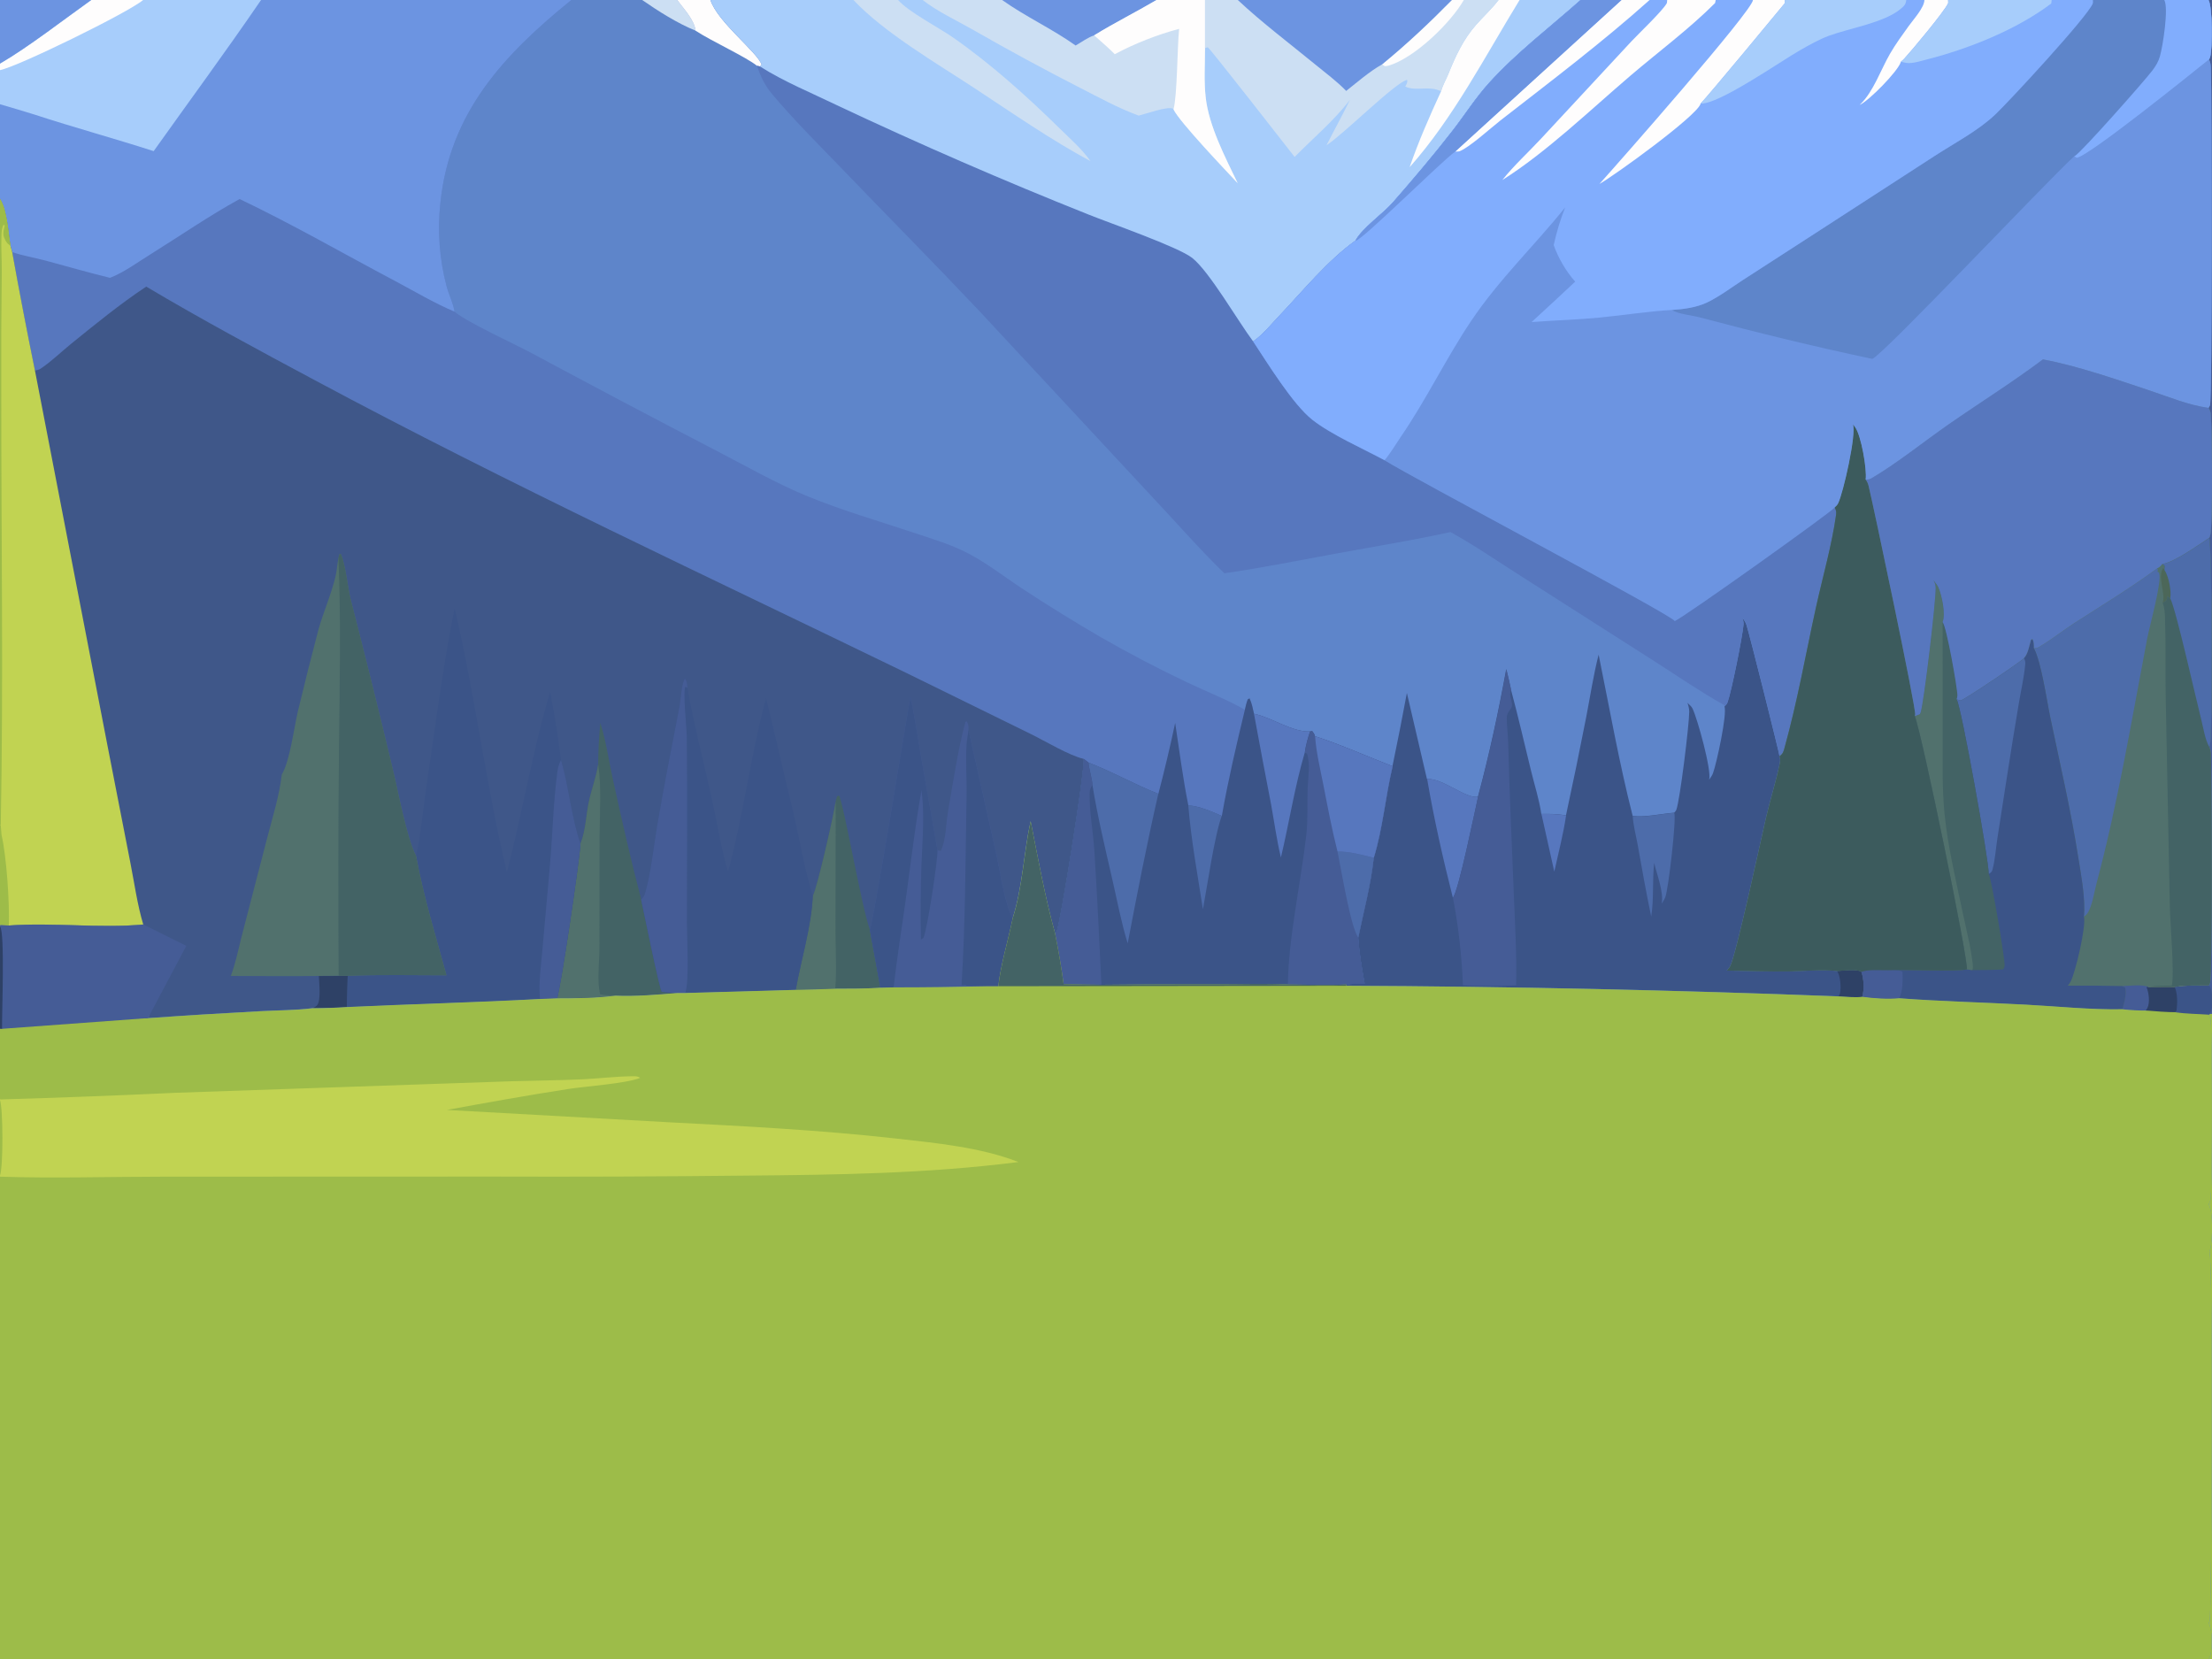 <svg width="400" height="300" viewBox="0 0 400 300" fill="none" xmlns="http://www.w3.org/2000/svg">
<rect x="0" y="0" width="400" height="300" fill="#333333" stroke="none"/>
<g clip-path="url(#clip0_206_2512)">
<path d="M400.23 177.73H-0.32V300.56H400.23V177.73Z" fill="#9DBC49"/>
<path d="M400.27 0H-0.04V183.35H400.27V0Z" fill="#455C96"/>
<path d="M0 0H399.37C400.1 1.16 400.1 8.8 399.67 10.28C399.63 10.44 399.55 10.6 399.47 10.75C399.67 11.21 399.77 11.61 399.79 12.11C400 18 400.06 72.11 399.64 73.27C399.58 73.44 399.48 73.6 399.38 73.75C399.6 74.11 399.73 74.45 399.77 74.87C400.02 77.68 400.17 94.96 399.68 96.79C399.63 96.96 399.56 97.13 399.48 97.29C400.02 98.5 400.11 133.36 399.61 134.75C399.56 134.89 399.54 134.92 399.49 135.04C399.65 135.42 399.77 135.77 399.79 136.18C399.97 139.67 400.1 176.53 399.65 177.76C399.59 177.93 399.5 178.08 399.4 178.22C400 179.27 400.07 181.58 399.73 182.75C399.65 183.02 399.54 183.26 399.38 183.5C399.61 183.87 399.74 184.2 399.77 184.63C400.02 187.66 400.08 215.7 399.71 217.04C399.64 217.3 399.52 217.54 399.38 217.77C400.25 219.16 400.07 224.2 399.7 225.81C399.66 225.98 399.6 226.14 399.53 226.3C400.22 228.1 399.95 292.33 399.56 293.17C399.49 293.31 399.46 293.35 399.39 293.48C400.07 294.65 400.05 297.94 399.72 299.25C399.65 299.53 399.54 299.77 399.37 300.01H0V0Z" fill="#5E85CA"/>
<path d="M116.125 0H122.462C123.591 1.53 125.6 3.64 125.78 5.54C122.532 4.24 119.013 2 116.125 0Z" fill="#CCDFF3"/>
<path d="M122.462 0H128.469C129.758 4.01 137.065 9.5 137.735 11.73L137.425 12.02L136.875 11.89C134.956 10.32 128.519 7.37 125.77 5.54C125.59 3.64 123.581 1.53 122.452 0H122.462Z" fill="#FEFDFD"/>
<path d="M311.812 127.77C312.052 127.55 312.282 127.3 312.392 126.99C313.111 124.96 315.07 115.27 315.28 112.93C315.32 112.52 315.19 112.1 315.08 111.71C315.37 112.1 315.66 112.53 315.81 113C316.43 114.94 321.817 136.44 321.787 136.74C321.947 137.24 321.937 137.61 321.827 138.12C321.147 141.37 320.128 144.57 319.368 147.81C318.549 151.32 313.941 172.78 312.861 174.74C312.701 175.03 312.481 175.28 312.252 175.51C315.99 175.56 319.728 175.7 323.466 175.65C326.265 175.61 329.443 175.26 332.192 175.59C333.262 175.54 335.71 175.17 336.59 175.72C337.05 176.91 337.13 179.02 336.76 180.25C335.391 180.42 333.831 180.22 332.442 180.17C302.776 179.02 273.09 178.38 243.394 178.25L243.464 178.02C244.504 177.82 245.683 177.89 246.743 177.87C246.243 175.13 245.763 172.33 245.583 169.54C246.563 164.81 247.872 159.91 248.392 155.11C250.031 149.8 250.501 143.99 251.8 138.56C252.72 134.15 253.589 129.73 254.409 125.31L258.037 140.87C260.926 140.67 265.104 144.53 267.253 144.06C269.292 136.53 270.971 128.67 272.371 120.98C272.7 122.21 272.95 123.46 273.23 124.7C274.539 129.57 275.669 134.5 276.868 139.41C277.488 141.95 278.338 144.6 278.718 147.18C280.237 147.16 281.676 147.16 283.175 147.46C284.455 141.55 285.674 135.63 286.834 129.69C287.563 125.92 288.133 122.11 289.083 118.38C291.052 128.05 292.791 137.95 295.23 147.51C297.119 147.89 300.657 147.1 302.746 146.96C302.906 146.79 303.046 146.65 303.136 146.43C303.776 144.76 305.455 131.15 305.465 128.72C305.465 128.16 305.325 127.61 305.145 127.08C305.195 127.14 305.245 127.2 305.305 127.25C305.605 127.54 305.875 127.75 306.065 128.13C306.944 129.95 309.563 139.36 309.063 141.01C309.103 140.95 309.133 140.9 309.173 140.84C309.403 140.51 309.623 140.2 309.763 139.82C310.392 138.14 312.392 129 311.822 127.73V127.77H311.812Z" fill="#3B5488"/>
<path d="M332.202 175.59C333.272 175.54 335.721 175.17 336.6 175.72C337.06 176.91 337.14 179.02 336.77 180.25C335.401 180.42 333.841 180.22 332.452 180.17C332.572 179.98 332.682 179.82 332.732 179.6C332.972 178.56 332.792 176.47 332.202 175.59Z" fill="#2E4166"/>
<path d="M278.738 147.2C280.257 147.18 281.696 147.18 283.195 147.48C282.696 150.87 281.796 154.27 281.066 157.62L278.738 147.19V147.2Z" fill="#5777BE"/>
<path d="M295.24 147.54C297.129 147.92 300.667 147.13 302.756 146.99C303.186 147.92 301.707 160.86 301.127 162.27C301.047 162.46 300.957 162.64 300.847 162.82L300.747 163C300.667 163.14 300.567 163.28 300.477 163.42C300.917 161.45 299.598 158.07 299.128 156.04C298.768 159.25 299.098 162.59 298.588 165.75C297.699 161.46 296.919 157.17 296.159 152.85C295.859 151.14 295.33 149.26 295.25 147.54H295.24Z" fill="#4D6CAA"/>
<path d="M258.067 140.88C260.956 140.68 265.134 144.54 267.283 144.07C266.673 146.7 263.765 161.11 262.725 162.34C260.946 155.3 259.297 148.04 258.077 140.88H258.067Z" fill="#5777BE"/>
<path d="M272.401 121C272.73 122.23 272.98 123.48 273.26 124.72C272.8 125.81 273.39 126.42 273.42 127.47C273.44 128.26 272.471 128.7 272.471 129.74C272.471 131.26 272.69 132.79 272.73 134.32C272.96 143.4 273.38 152.47 273.74 161.55C273.96 167.07 274.29 172.65 274.16 178.17C270.961 178.27 267.733 178.37 264.544 178.17C264.344 172.97 263.735 167.45 262.735 162.34C263.775 161.11 266.683 146.7 267.293 144.07C269.332 136.54 271.011 128.68 272.411 120.99H272.401V121Z" fill="#455C96"/>
<path d="M136.885 11.89L137.435 12.02C141.723 14.75 146.78 16.82 151.368 19.04C166.301 26.08 181.454 32.66 196.797 38.78C200.505 40.3 213.099 44.65 215.618 46.66C218.736 49.15 223.844 58.02 226.612 61.74C229.241 65.7 233.779 73.11 237.307 75.9C240.696 78.58 246.513 81.14 250.391 83.23C255.289 86.34 302.286 111.15 302.856 112.29C304.775 111.42 331.223 92.56 331.772 91.75C332.012 92.18 332.112 92.55 332.042 93.05C331.283 98.55 329.563 104.45 328.374 109.95C326.545 118.31 325.026 126.91 322.737 135.14C322.537 135.85 322.447 136.31 321.807 136.74C321.837 136.45 316.45 114.95 315.83 113C315.68 112.53 315.39 112.1 315.1 111.71C315.21 112.1 315.34 112.52 315.3 112.93C315.08 115.27 313.131 124.96 312.412 126.99C312.302 127.3 312.072 127.55 311.832 127.77L311.782 127.5C307.574 125.15 303.576 122.4 299.508 119.79L275.299 104.34C271.001 101.62 266.743 98.67 262.295 96.21C255.639 97.68 248.822 98.78 242.105 100.01C235.228 101.27 228.322 102.67 221.405 103.67C216.977 99.37 212.849 94.64 208.621 90.14L177.086 56.23C168.93 47.59 160.544 39.14 152.308 30.57C148.01 26.11 143.562 21.71 139.584 16.97C138.304 15.45 137.505 13.77 136.895 11.89H136.885Z" fill="#5777BE"/>
<path d="M128.469 -9.76585e-06H285.824C280.257 4.95 274.25 9.49 269.242 15.03C266.823 17.7 264.864 20.8 262.665 23.64C259.267 28.03 255.549 32.4 251.89 36.58C250.091 38.64 246.343 41.21 245.114 43.5C240.056 47.11 235.558 52.67 231.28 57.16C229.901 58.61 228.262 60.63 226.602 61.73C223.834 58.02 218.726 49.14 215.608 46.65C213.089 44.64 200.505 40.28 196.787 38.77C181.444 32.66 166.301 26.07 151.358 19.03C146.77 16.81 141.713 14.74 137.425 12.01L137.735 11.72C137.065 9.49 129.758 4 128.469 -0.01V-9.76585e-06Z" fill="#A7CDFB"/>
<path d="M270.981 -9.76585e-06H274.79C268.562 10.15 262.845 21.3 254.909 30.23C256.488 25.63 258.557 20.92 260.596 16.5C260.816 15.52 261.516 14.33 261.906 13.36C263.195 10.15 264.604 7.11 266.913 4.49C268.203 3.03 269.672 1.68 270.871 0.14L270.981 -0.01V-9.76585e-06Z" fill="#FEFDFD"/>
<path d="M154.327 0H162.403C164.262 2.15 169.769 4.98 172.338 6.78C179.275 11.62 185.642 17.36 191.669 23.27C193.578 25.14 195.667 26.97 197.206 29.15C190.05 25.29 183.203 20.54 176.416 16.07C169.469 11.5 159.944 5.96 154.327 0Z" fill="#CCDFF3"/>
<path d="M166.841 -9.76585e-06H217.897V8.69C217.897 11.62 217.687 14.69 218.016 17.6C218.586 22.76 221.545 28.44 223.804 33.12C221.725 30.9 213.149 21.9 212.199 19.77L212.099 19.64C211.03 19.2 207.202 20.6 205.912 20.91C202.234 19.56 198.756 17.64 195.267 15.86C188.7 12.5 182.303 9.02 175.896 5.36C172.938 3.67 169.5 2.08 166.831 -0.01H166.841V-9.76585e-06Z" fill="#CCDFF3"/>
<path d="M181.214 0H209.151C205.422 2.2 201.534 4.13 197.856 6.4C196.766 6.73 195.517 7.66 194.508 8.23C190.29 5.22 185.462 3.02 181.214 0Z" fill="#6C94E1"/>
<path d="M209.151 -9.76585e-06H217.906V8.69C217.906 11.62 217.697 14.69 218.026 17.6C218.596 22.76 221.555 28.44 223.814 33.12C221.735 30.9 213.159 21.9 212.209 19.77C212.889 17.29 212.879 8.65 213.219 5.22C209.281 6.26 205.182 7.88 201.584 9.8C200.415 8.6 199.105 7.51 197.856 6.39C201.534 4.12 205.422 2.19 209.151 -0.01V-9.76585e-06Z" fill="#FEFDFD"/>
<path d="M217.906 0H270.991L270.881 0.15C269.682 1.69 268.213 3.04 266.923 4.5C264.614 7.13 263.205 10.16 261.916 13.37C261.526 14.33 260.826 15.53 260.606 16.51C258.387 15.4 256.048 16.59 254.119 15.65C254.339 15.19 254.569 14.94 254.459 14.44C252.39 14.83 242.865 24.37 239.876 26.26C241.265 23.52 242.765 20.83 244.104 18.06C241.315 21.74 237.357 25.08 234.109 28.38C232.52 26.35 218.916 8.88 218.396 8.54L217.906 8.7V0Z" fill="#CCDFF3"/>
<path d="M262.545 0H264.704C262.325 4.15 255.789 10.5 251.091 11.87C250.861 11.94 250.661 11.95 250.431 11.97L249.911 11.66C254.389 8 258.497 4.12 262.545 0.01V0Z" fill="#FEFDFD"/>
<path d="M223.824 -9.76585e-06H262.545C258.497 4.11 254.379 7.99 249.911 11.65C247.702 12.88 245.423 14.87 243.434 16.44C241.765 14.71 239.696 13.18 237.827 11.65C233.159 7.82 228.232 4.12 223.824 -0.01V-9.76585e-06Z" fill="#6C94E1"/>
<path d="M369.415 64.96C375.622 66.11 382.838 68.62 388.875 70.64C392.274 71.78 395.802 73.25 399.37 73.73C399.59 74.09 399.72 74.43 399.76 74.85C400.01 77.66 400.16 94.94 399.67 96.77C399.62 96.94 399.55 97.11 399.47 97.27C400.01 98.48 400.1 133.34 399.6 134.73C399.55 134.87 399.53 134.9 399.48 135.02C399.64 135.4 399.76 135.75 399.78 136.16C399.96 139.65 400.09 176.51 399.64 177.74C399.58 177.91 399.49 178.06 399.39 178.2C397.391 178.23 395.212 178.09 393.253 178.47L388.486 178.49C388.855 179.47 389.085 181.33 388.605 182.3C388.525 182.47 388.466 182.55 388.356 182.72C386.806 182.74 385.327 182.66 383.788 182.49C378.01 182.59 372.123 181.97 366.346 181.66C358.7 181.25 351.023 181.07 343.397 180.5C341.288 180.69 338.869 180.52 336.76 180.24C337.13 179.01 337.05 176.9 336.59 175.71C335.711 175.16 333.262 175.54 332.192 175.58C329.444 175.25 326.265 175.61 323.466 175.64C319.728 175.69 315.99 175.55 312.252 175.5C312.482 175.27 312.702 175.02 312.861 174.73C313.941 172.77 318.549 151.32 319.368 147.8C320.128 144.56 321.148 141.36 321.827 138.11C321.937 137.6 321.937 137.23 321.787 136.73C322.437 136.3 322.527 135.84 322.717 135.13C325.006 126.9 326.525 118.29 328.354 109.94C329.554 104.45 331.263 98.54 332.022 93.04C332.092 92.54 331.992 92.17 331.752 91.74C332.002 91.53 332.232 91.29 332.382 90.99C333.302 89.13 335.731 78.46 335.051 76.7C335.151 76.83 335.251 76.95 335.341 77.08L335.461 77.25C336.54 78.74 337.61 84.82 337.35 86.7C337.75 86.7 338.089 86.65 338.429 86.45C343.027 83.75 347.855 79.85 352.283 76.76C357.93 72.81 363.907 69.1 369.405 64.96H369.415Z" fill="#51716D"/>
<path d="M391.084 109.01C391.644 107.21 390.084 104.32 391.164 102.71L391.404 103.04C392.174 104.22 392.684 106.81 392.454 108.22L391.954 107.79C391.844 108.39 391.844 108.56 391.294 108.9C391.224 108.94 391.154 108.97 391.084 109.01Z" fill="#4C6759"/>
<path d="M383.758 178.32C384.837 178.3 387.616 177.93 388.486 178.5C388.855 179.48 389.085 181.34 388.606 182.31C388.526 182.48 388.466 182.56 388.356 182.73C386.806 182.75 385.327 182.67 383.788 182.5C384.138 181.24 384.547 179.92 384.308 178.62L383.748 178.32H383.758Z" fill="#455C96"/>
<path d="M399.48 97.29C400.02 98.5 400.11 133.36 399.61 134.75C399.56 134.89 399.54 134.92 399.49 135.04C399.65 135.42 399.77 135.77 399.79 136.18C399.97 139.67 400.1 176.53 399.65 177.76C399.59 177.93 399.5 178.08 399.4 178.22C397.401 178.25 395.222 178.11 393.263 178.49L388.495 178.51C389.795 178.16 391.374 178.27 392.723 178.23C393.243 176.31 392.424 166.62 392.374 163.95L391.634 126.32C391.544 121.47 391.664 116.6 391.504 111.75C391.474 110.8 391.424 109.93 391.084 109.03C391.154 108.99 391.224 108.96 391.294 108.92C391.844 108.58 391.844 108.41 391.954 107.81L392.454 108.24C392.683 106.83 392.184 104.24 391.404 103.06L391.474 102.33L391.014 102.03C393.353 101.62 397.401 98.66 399.49 97.31V97.29H399.48Z" fill="#436365"/>
<path d="M399.48 97.29C400.02 98.5 400.11 133.36 399.61 134.75C399.56 134.89 399.54 134.92 399.49 135.04C398.73 133.69 398.451 131.67 398.061 130.15C397.211 126.84 393.413 109.86 392.453 108.23C392.683 106.82 392.184 104.23 391.404 103.05L391.474 102.32L391.014 102.02C393.353 101.61 397.401 98.65 399.49 97.3H399.48V97.29Z" fill="#4D6CAA"/>
<path d="M367.805 117.23C368.115 117.23 368.355 117.22 368.645 117.06C370.834 115.8 372.933 114.11 375.062 112.73C380.08 109.49 385.267 106.35 390.065 102.82L390.225 103.03L390.125 103.36C390.355 103.51 390.415 103.47 390.475 103.76C390.884 105.47 388.715 113.22 388.276 115.48C385.437 130.34 383.008 145.17 379.1 159.81C378.69 161.34 378.34 163.9 377.441 165.2C377.281 165.43 377.061 165.6 376.831 165.75C377.121 162.48 376.361 158.53 375.852 155.28C374.532 146.78 372.553 138.29 370.784 129.87C370.124 126.73 369.145 119.77 367.795 117.24L367.805 117.23Z" fill="#4D6CAA"/>
<path d="M349.624 104.91C349.784 105.12 349.934 105.33 350.084 105.54C350.244 105.76 350.404 105.96 350.513 106.21C351.143 107.64 351.883 111.07 351.283 112.52C351.983 113.19 353.992 124.59 353.962 125.8C353.962 126.02 353.892 126.25 353.822 126.46C354.102 126.55 354.352 126.68 354.652 126.62C355.331 126.46 365.706 119.48 365.996 119.02C366.716 118.33 366.986 116.66 367.276 115.7L367.535 115.57C367.805 116.12 367.795 116.62 367.795 117.23C369.145 119.76 370.124 126.73 370.784 129.86C372.543 138.28 374.522 146.77 375.851 155.27C376.361 158.52 377.121 162.47 376.831 165.74C377.311 167.36 375.272 176.02 374.412 177.55C374.272 177.8 374.112 178.02 373.922 178.24C377.201 178.21 380.479 178.24 383.758 178.31L384.317 178.61C384.557 179.92 384.148 181.24 383.798 182.49C378.02 182.59 372.133 181.97 366.356 181.66C358.71 181.25 351.033 181.07 343.407 180.5C341.298 180.69 338.879 180.52 336.77 180.24C337.14 179.01 337.06 176.9 336.6 175.71C337.969 175.24 339.819 175.44 341.258 175.42C343.837 175.28 354.102 175.72 355.681 175.28C355.971 173.65 347.555 132.73 346.265 129.5L347.185 129.16C347.225 129.08 347.295 128.92 347.325 128.83C347.965 126.75 350.104 108.54 350.034 106.28C350.014 105.78 349.864 105.33 349.634 104.9L349.624 104.91Z" fill="#3B5488"/>
<path d="M336.6 175.72C337.969 175.25 339.819 175.45 341.258 175.43C342.018 175.46 343.417 175.32 344.027 175.73C344.097 177.02 344.107 179.43 343.397 180.52C341.288 180.71 338.869 180.54 336.76 180.26C337.13 179.03 337.05 176.92 336.59 175.73H336.6V175.72Z" fill="#455C96"/>
<path d="M366.006 119.02C366.206 119.42 366.276 119.71 366.226 120.15C366.006 122.49 365.456 124.88 365.067 127.2C364.337 131.52 363.637 135.84 362.968 140.17L361.189 151.61C360.909 153.43 360.779 155.5 360.299 157.27C360.199 157.65 359.969 157.86 359.629 158.03C359.719 155.91 354.622 127.53 353.832 126.47C354.112 126.56 354.362 126.69 354.662 126.63C355.341 126.47 365.716 119.49 366.006 119.03V119.02Z" fill="#4D6CAA"/>
<path d="M349.624 104.91C349.784 105.12 349.934 105.33 350.084 105.54C350.244 105.76 350.404 105.96 350.514 106.21C351.143 107.64 351.883 111.07 351.283 112.52C351.983 113.19 353.992 124.59 353.962 125.8C353.962 126.02 353.892 126.25 353.822 126.46C354.622 127.52 359.719 155.91 359.619 158.02C360.069 158.61 362.628 173.63 362.498 174.64C362.468 174.88 362.368 175.09 362.258 175.3C360.379 175.41 358.52 175.43 356.641 175.43L355.661 175.28C355.951 173.65 347.535 132.73 346.246 129.5L347.165 129.16C347.205 129.08 347.275 128.92 347.305 128.83C347.945 126.75 350.084 108.54 350.014 106.28C349.994 105.78 349.844 105.33 349.614 104.9H349.624V104.91Z" fill="#436365"/>
<path d="M349.624 104.91C349.784 105.12 349.934 105.33 350.084 105.54C350.244 105.76 350.404 105.96 350.514 106.21C351.143 107.64 351.883 111.07 351.283 112.52L351.303 133.04C351.313 137.73 351.173 142.48 351.633 147.15C352.223 153.15 353.712 159.19 354.931 165.1C355.241 166.58 357.23 174.75 356.651 175.44L355.671 175.29C355.961 173.66 347.545 132.74 346.256 129.51L347.175 129.17C347.215 129.09 347.285 128.93 347.315 128.84C347.955 126.76 350.094 108.55 350.024 106.29C350.004 105.79 349.854 105.34 349.624 104.91Z" fill="#51716D"/>
<path d="M335.061 76.72C335.161 76.85 335.261 76.97 335.351 77.1L335.471 77.27C336.55 78.76 337.62 84.84 337.36 86.72C337.65 87.1 337.79 87.43 337.91 87.89C338.779 91.42 346.525 128.15 346.326 129.23C346.306 129.33 346.286 129.42 346.266 129.52C347.565 132.75 355.971 173.67 355.681 175.3C354.102 175.73 343.837 175.3 341.258 175.44C339.819 175.46 337.97 175.27 336.6 175.73C335.721 175.18 333.272 175.56 332.202 175.6C329.454 175.27 326.275 175.63 323.476 175.66C319.738 175.71 316 175.57 312.262 175.52C312.492 175.29 312.711 175.04 312.871 174.75C313.951 172.79 318.559 151.34 319.378 147.82C320.138 144.58 321.157 141.38 321.837 138.13C321.947 137.62 321.947 137.25 321.797 136.75C322.447 136.32 322.537 135.86 322.727 135.15C325.016 126.92 326.535 118.31 328.364 109.96C329.563 104.47 331.273 98.56 332.032 93.06C332.102 92.56 332.002 92.19 331.762 91.76C332.012 91.55 332.242 91.31 332.392 91.01C333.312 89.15 335.741 78.48 335.061 76.72Z" fill="#3C5B5D"/>
<path d="M369.415 64.96C375.622 66.11 382.838 68.62 388.875 70.64C392.274 71.78 395.802 73.25 399.37 73.73C399.59 74.09 399.72 74.43 399.76 74.85C400.01 77.66 400.16 94.94 399.67 96.77C399.62 96.94 399.55 97.11 399.47 97.27C397.391 98.62 393.333 101.59 390.994 101.99C390.694 102.42 390.525 102.56 390.055 102.8C385.247 106.34 380.06 109.48 375.052 112.71C372.923 114.09 370.824 115.78 368.635 117.04C368.355 117.2 368.115 117.21 367.795 117.21C367.795 116.6 367.805 116.11 367.535 115.55L367.276 115.68C366.986 116.64 366.716 118.31 365.996 119C365.706 119.46 355.331 126.45 354.652 126.6C354.352 126.67 354.102 126.53 353.822 126.44C353.892 126.23 353.962 126 353.962 125.78C353.992 124.57 351.983 113.17 351.283 112.5C351.883 111.05 351.143 107.62 350.514 106.19C350.404 105.94 350.244 105.74 350.084 105.52C349.924 105.31 349.784 105.09 349.624 104.89C349.854 105.33 350.014 105.77 350.024 106.27C350.094 108.52 347.955 126.74 347.315 128.82C347.285 128.92 347.215 129.07 347.175 129.15L346.256 129.49C346.276 129.39 346.296 129.3 346.316 129.2C346.516 128.12 338.769 91.39 337.9 87.86C337.79 87.4 337.64 87.07 337.35 86.69C337.75 86.69 338.089 86.64 338.429 86.44C343.027 83.74 347.855 79.84 352.283 76.75C357.93 72.8 363.907 69.09 369.405 64.95H369.415V64.96Z" fill="#5777BE"/>
<path d="M0 0H103.311C91.087 9.92 81.311 20.34 79.632 36.72C79.082 41.76 79.462 46.85 80.752 51.75C81.121 53.18 82.011 54.95 82.181 56.35C84.45 58.28 92.906 62.12 96.184 63.88C107.189 69.79 118.224 75.63 129.309 81.38C134.836 84.24 140.383 87.43 146.141 89.79C152.408 92.35 159.074 94.27 165.501 96.42C168.38 97.38 171.309 98.26 174.057 99.56C177.796 101.32 181.194 104.01 184.622 106.29C189.31 109.37 194.078 112.32 198.926 115.15C204.113 118.13 209.421 120.91 214.828 123.47C218.216 125.08 221.875 126.49 225.113 128.34C225.253 127.69 225.403 127.08 225.633 126.46L225.963 126.29C226.372 127.18 226.552 128.12 226.762 129.07C229.971 129.74 233.689 132.43 236.897 132.27L237.287 132.2C237.537 132.53 237.687 132.73 237.797 133.14C242.545 134.7 247.173 136.77 251.83 138.58C250.531 144.01 250.061 149.82 248.422 155.13C247.902 159.93 246.593 164.83 245.613 169.56C245.793 172.35 246.273 175.14 246.773 177.89C245.703 177.91 244.534 177.84 243.494 178.04C239.986 178.21 236.408 178.04 232.899 178.04C228.761 177.85 224.563 177.99 220.425 177.99C213.349 177.99 206.282 178.01 199.205 178.09C196.916 178.07 194.638 178.03 192.349 177.97C191.939 174.87 191.399 171.83 190.789 168.76C190.949 168.65 190.919 168.68 191.079 168.51C191.629 167.91 196.197 139.47 195.987 137.24C193.448 136.68 189.02 134.02 186.491 132.78L164.142 121.81C128.309 104.4 92.166 87.63 57.033 68.81C46.768 63.32 36.473 57.79 26.467 51.84C21.75 54.96 17.232 58.66 12.834 62.22C11.045 63.67 9.256 65.42 7.347 66.69C7.047 66.89 6.687 66.96 6.337 67.01C4.888 59.89 3.518 52.76 2.229 45.61L1.909 44.44C1.519 42.1 1.299 37.95 0.02 35.99V0H0Z" fill="#5777BE"/>
<path d="M225.113 128.34C225.253 127.69 225.403 127.08 225.633 126.46L225.963 126.29C226.372 127.18 226.552 128.12 226.762 129.07C229.971 129.74 233.689 132.43 236.897 132.27L237.287 132.2C237.537 132.53 237.687 132.73 237.797 133.14C242.545 134.7 247.173 136.77 251.83 138.58C250.531 144.01 250.061 149.82 248.422 155.13C247.902 159.93 246.593 164.83 245.613 169.56C245.793 172.35 246.273 175.14 246.773 177.89C245.703 177.91 244.534 177.84 243.494 178.04C239.986 178.21 236.408 178.04 232.899 178.04C228.761 177.85 224.563 177.99 220.425 177.99C213.349 177.99 206.282 178.01 199.205 178.09C196.916 178.07 194.637 178.03 192.349 177.97C191.939 174.87 191.399 171.83 190.789 168.76C190.949 168.65 190.919 168.68 191.079 168.51C191.629 167.91 196.197 139.47 195.987 137.24L196.846 137.9C201.154 139.55 205.192 141.87 209.47 143.55C210.58 139.3 211.599 135.03 212.509 130.73C213.259 135.69 213.898 140.71 214.888 145.63C217.027 145.82 218.996 146.71 220.945 147.55C222.074 141.14 223.584 134.68 225.113 128.35V128.34Z" fill="#3B5488"/>
<path d="M214.878 145.62C217.017 145.81 218.986 146.7 220.935 147.54C219.616 151.09 218.326 160.17 217.527 164.42C216.567 158.22 215.388 151.86 214.878 145.62Z" fill="#4D6CAA"/>
<path d="M226.762 129.07C229.971 129.74 233.689 132.43 236.897 132.27C236.488 133.49 236.108 134.79 235.948 136.07C234.119 142.26 233.129 148.77 231.63 155.06C230.86 151.91 230.44 148.65 229.851 145.46C228.791 140 227.762 134.54 226.762 129.08V129.07Z" fill="#5777BE"/>
<path d="M196.836 137.89C201.144 139.54 205.182 141.86 209.46 143.54C207.411 152.5 205.642 161.56 203.923 170.59C202.764 166.84 202.034 162.9 201.154 159.08C199.855 153.4 198.486 147.71 197.546 141.95C197.456 140.6 196.946 139.26 196.826 137.88L196.836 137.89Z" fill="#4D6CAA"/>
<path d="M195.977 137.23L196.836 137.89C196.956 139.27 197.466 140.6 197.556 141.96C197.186 142.46 197.046 142.87 197.036 143.48C196.986 146.83 197.666 150.36 197.886 153.72C198.406 161.83 198.785 169.97 199.175 178.09C196.886 178.07 194.607 178.03 192.319 177.97C191.909 174.87 191.369 171.83 190.759 168.76C190.919 168.65 190.889 168.68 191.049 168.51C191.599 167.91 196.167 139.47 195.957 137.24H195.977V137.23Z" fill="#455C96"/>
<path d="M236.898 132.27L237.287 132.2C237.537 132.53 237.687 132.73 237.797 133.14C242.545 134.7 247.173 136.77 251.83 138.58C250.531 144.01 250.061 149.82 248.422 155.13C247.902 159.93 246.593 164.83 245.613 169.56C245.793 172.35 246.273 175.14 246.773 177.89C245.703 177.91 244.534 177.84 243.494 178.04C239.986 178.21 236.408 178.04 232.899 178.04C232.939 169.88 235.298 159.24 236.228 150.93C236.538 148.13 236.358 145.27 236.468 142.46C236.548 140.46 236.977 138.21 236.348 136.28L235.968 136.09C236.128 134.81 236.498 133.51 236.918 132.29L236.898 132.27Z" fill="#455C96"/>
<path d="M241.865 153.98C244.084 153.98 246.283 154.58 248.422 155.12C247.902 159.92 246.593 164.82 245.613 169.55C244.204 167.55 242.515 157.07 241.865 153.98Z" fill="#4D6CAA"/>
<path d="M237.797 133.13C242.545 134.69 247.173 136.76 251.83 138.57C250.531 144 250.061 149.81 248.422 155.12C246.283 154.58 244.084 153.97 241.865 153.98C240.846 149.98 240.086 145.93 239.296 141.88C238.727 139 238.017 136.06 237.807 133.13H237.797Z" fill="#5777BE"/>
<path d="M0 0H103.311C91.087 9.92 81.311 20.34 79.632 36.72C79.082 41.76 79.462 46.85 80.752 51.75C81.121 53.18 82.011 54.95 82.181 56.35C78.493 54.8 74.894 52.64 71.366 50.77C62.071 45.85 52.815 40.51 43.329 35.99C37.762 39.05 32.415 42.75 27.017 46.11C24.768 47.51 22.359 49.29 19.891 50.24C15.972 49.29 12.084 48.15 8.186 47.11C6.217 46.59 4.128 46.25 2.209 45.59L1.889 44.42C1.499 42.08 1.279 37.93 0 35.97V0Z" fill="#6C94E1"/>
<path d="M0 0H47.208C40.901 9.22 34.264 18.23 27.787 27.33C20.65 25.03 13.394 23.06 6.277 20.73C4.188 20.08 2.099 19.46 0 18.85V0Z" fill="#A7CDFB"/>
<path d="M16.502 0H25.878C23.279 2.24 3.139 12.1 0 12.68V11.5C5.178 8.49 11.465 3.58 16.502 0Z" fill="#FEFDFD"/>
<path d="M0 0H16.502C11.465 3.58 5.178 8.49 0 11.5V0Z" fill="#6C94E1"/>
<path d="M285.824 0H399.37C400.1 1.16 400.1 8.8 399.67 10.28C399.63 10.44 399.55 10.6 399.47 10.75C399.67 11.21 399.77 11.61 399.79 12.11C400 18 400.06 72.11 399.64 73.27C399.58 73.44 399.48 73.6 399.38 73.75C395.812 73.27 392.284 71.8 388.885 70.66C382.838 68.64 375.622 66.13 369.424 64.98C363.927 69.12 357.96 72.84 352.303 76.78C347.875 79.87 343.047 83.76 338.449 86.47C338.099 86.67 337.77 86.73 337.37 86.72C337.63 84.84 336.55 78.76 335.481 77.27L335.361 77.1C335.271 76.97 335.171 76.85 335.071 76.72C335.74 78.48 333.322 89.14 332.402 91.01C332.252 91.31 332.022 91.55 331.772 91.76C331.223 92.56 304.785 111.43 302.856 112.3C302.286 111.16 255.289 86.35 250.391 83.24C246.513 81.16 240.696 78.59 237.307 75.91C233.779 73.12 229.241 65.71 226.612 61.75C228.272 60.65 229.911 58.63 231.29 57.18C235.558 52.69 240.056 47.13 245.124 43.52C246.353 41.23 250.101 38.66 251.9 36.6C255.559 32.42 259.267 28.05 262.675 23.66C264.884 20.82 266.843 17.72 269.252 15.05C274.26 9.51 280.267 4.97 285.834 0.02V0H285.824Z" fill="#6C94E1"/>
<path d="M378.45 0H399.37C400.1 1.16 400.1 8.8 399.67 10.28C399.63 10.44 399.55 10.6 399.47 10.75C396.732 12.95 377.551 28.43 375.522 28.55L375.072 28.27C369.904 33.01 340.608 64.1 338.579 64.9C328.064 62.67 317.699 60.14 307.324 57.38C305.865 56.99 303.526 56.81 302.316 56.06C304.425 55.93 306.824 55.61 308.743 54.68C310.972 53.61 313.101 51.98 315.19 50.63L327.604 42.61L349.794 28.24C353.392 25.9 357.69 23.66 360.799 20.72C363.347 18.31 377.511 2.98 378.43 0.64C378.48 0.51 378.44 0.16 378.45 0.01V0Z" fill="#5E85CA"/>
<path d="M391.374 0H399.37C400.1 1.16 400.1 8.8 399.67 10.28C399.63 10.44 399.55 10.6 399.47 10.75C396.731 12.95 377.551 28.43 375.522 28.55L375.072 28.27C375.072 28.27 375.142 28.24 375.182 28.22C376.301 27.63 387.836 14.59 389.225 12.74C389.845 11.9 390.295 11.19 390.584 10.18C391.124 8.28 392.184 1.48 391.374 0Z" fill="#81ADFD"/>
<path d="M285.824 -9.76585e-06H378.45C378.45 0.15 378.49 0.51 378.43 0.63C377.511 2.98 363.347 18.3 360.799 20.71C357.69 23.66 353.392 25.89 349.794 28.23L327.604 42.6L315.19 50.62C313.111 51.97 310.972 53.59 308.743 54.67C306.824 55.6 304.425 55.92 302.316 56.05C297.958 56.3 293.58 57.01 289.233 57.43C285.134 57.82 281.056 57.93 276.958 58.24C279.607 55.82 282.236 53.38 284.845 50.93C283.165 49.03 281.816 46.71 280.956 44.32C281.486 41.96 282.136 39.75 283.035 37.5C277.418 44.5 271.071 50.52 266.034 58.03C261.446 64.87 257.927 72.27 253.25 79.08C252.32 80.44 251.45 81.95 250.381 83.21C246.503 81.13 240.686 78.56 237.297 75.88C233.769 73.09 229.231 65.68 226.602 61.72C228.262 60.62 229.901 58.6 231.28 57.15C235.548 52.66 240.046 47.1 245.113 43.49C246.343 41.2 250.091 38.63 251.89 36.57C255.549 32.39 259.257 28.02 262.665 23.63C264.874 20.79 266.833 17.69 269.242 15.02C274.25 9.48 280.257 4.94 285.824 -0.01V-9.76585e-06Z" fill="#81ADFD"/>
<path d="M347.995 0H352.273C352.273 0.12 352.323 0.51 352.273 0.6C351.623 2.06 345.726 9.11 344.336 10.62C344.157 10.82 343.947 10.99 343.727 11.16C343.717 11.21 343.707 11.27 343.687 11.32C343.037 13.04 338.039 18.16 336.28 18.98C336.32 18.94 336.37 18.9 336.41 18.85C338.759 16.6 340.128 12.56 341.768 9.73C342.777 7.98 343.987 6.34 345.166 4.69C346.016 3.5 347.955 1.4 347.995 0Z" fill="#FEFDFD"/>
<path d="M293.211 0H298.298C289.692 7.7 280.407 14.71 271.301 21.8C269.532 23.18 265.694 26.68 263.935 27.35C263.755 27.42 263.345 27.39 263.135 27.41L293.211 0Z" fill="#FEFDFD"/>
<path d="M352.273 0H371.004L370.934 0.63C364.697 5.34 356.091 8.79 348.555 10.72C347.455 11 345.886 11.53 344.756 11.38C344.546 11.35 344.546 11.34 344.347 11.3C344.137 11.26 343.947 11.22 343.737 11.16C343.957 11 344.157 10.83 344.347 10.62C345.736 9.12 351.623 2.06 352.283 0.6C352.323 0.51 352.283 0.12 352.283 0L352.273 0Z" fill="#A7CDFB"/>
<path d="M316.999 -9.76585e-06H322.737C322.737 0.15 322.757 0.51 322.707 0.63C322.697 0.66 308.573 17.73 307.524 18.72C307.514 18.76 307.504 18.8 307.494 18.83C306.624 21.12 292.011 31.7 289.223 33.27C292.461 29.69 316.89 1.97 316.999 -0.01V-9.76585e-06Z" fill="#FEFDFD"/>
<path d="M301.497 0H310.253L310.143 0.55C305.445 5.25 299.828 9.42 294.77 13.74C287.653 19.82 279.517 27.63 271.661 32.56C273.78 29.9 276.439 27.48 278.758 24.98L294.99 7.5C296.379 6.02 300.547 2.06 301.397 0.61C301.457 0.51 301.467 0.13 301.477 0L301.497 0Z" fill="#FEFDFD"/>
<path d="M285.824 0H293.211L263.145 27.41C260.536 29.28 246.363 43.42 245.163 43.52C245.143 43.52 245.124 43.52 245.104 43.52C246.333 41.23 250.081 38.66 251.88 36.6C255.539 32.42 259.247 28.05 262.655 23.66C264.864 20.82 266.823 17.72 269.232 15.05C274.24 9.51 280.247 4.97 285.814 0.02L285.824 0Z" fill="#6C94E1"/>
<path d="M322.737 0H344.706C344.636 0.81 344.316 1.09 343.697 1.61C340.768 4.09 334.471 5.09 330.743 6.46C328.924 7.13 327.125 8.16 325.445 9.12C321.977 11.09 310.732 18.96 307.524 18.72C308.573 17.72 322.697 0.65 322.707 0.63C322.757 0.51 322.727 0.15 322.737 0Z" fill="#A7CDFB"/>
<path d="M-1.45137e-05 35.97C1.289 37.94 1.499 42.08 1.889 44.42L2.209 45.59C3.498 52.74 4.868 59.87 6.317 66.99C6.667 66.94 7.027 66.87 7.327 66.67C9.246 65.4 11.025 63.65 12.814 62.2C17.212 58.64 21.73 54.94 26.447 51.82C36.453 57.77 46.748 63.3 57.013 68.79C92.146 87.61 128.289 104.38 164.122 121.79L186.471 132.76C189 134 193.428 136.66 195.967 137.22C196.177 139.45 191.609 167.89 191.059 168.49C190.899 168.67 190.929 168.63 190.769 168.74C188.93 162.12 187.701 155.23 186.361 148.49C185.102 154.24 184.912 160.45 183.113 166.05C182.343 169.8 180.894 174.66 180.514 178.33H178.425C172.808 178.47 167.201 178.53 161.583 178.53L159.194 178.59C156.476 178.78 153.757 178.75 151.038 178.77C148.659 178.87 146.28 178.94 143.902 178.98L123.941 179.54H122.492C118.864 179.85 114.905 180.19 111.277 180.03C107.849 180.47 104.19 180.5 100.732 180.51L97.654 180.63C86.019 181.26 74.375 181.55 62.74 182.09C60.671 182.22 58.622 182.28 56.553 182.3C53.455 182.69 50.266 182.67 47.148 182.84C40.321 183.2 33.504 183.62 26.677 184.11C26.867 183.81 27.017 183.5 27.077 183.14C27.597 180.25 27.367 169.39 25.918 167.18C17.881 167.9 9.645 166.78 1.589 167.36L0.22 167.28L-0.01 167.31V35.97H-1.45137e-05Z" fill="#3F5789"/>
<path d="M61.251 176.47H62.88L62.74 182.1C60.671 182.23 58.622 182.29 56.553 182.31C56.853 182.17 57.083 182.05 57.313 181.81C58.093 180.98 57.693 177.67 57.663 176.5L61.241 176.48H61.251V176.47Z" fill="#2E4166"/>
<path d="M151.118 144.89L151.358 144.02L151.708 143.85C152.518 145.01 155.846 164.26 157.285 168.05L159.204 178.6C156.486 178.79 153.767 178.76 151.048 178.78C148.669 178.88 146.29 178.95 143.912 178.99C144.911 173.43 146.74 167.6 147 161.98C147.74 160.78 150.938 146.67 151.118 144.9V144.89Z" fill="#436365"/>
<path d="M147 161.97C147.74 160.77 150.938 146.66 151.118 144.89L151.088 168.51C151.088 171.88 151.318 175.43 151.038 178.78C148.659 178.88 146.28 178.95 143.902 178.99C144.901 173.43 146.73 167.6 146.99 161.98H147V161.97Z" fill="#51716D"/>
<path d="M108.558 130.7C109.618 134.09 110.108 137.67 110.877 141.14C112.447 148.29 114.086 155.57 115.955 162.64C116.355 164.51 119.293 178.92 119.693 179.35C120.633 179.47 121.552 179.54 122.502 179.55C118.874 179.85 114.915 180.19 111.287 180.03C107.859 180.47 104.201 180.5 100.742 180.51C101.372 179 104.87 155.24 104.97 152.58C105.92 150.21 105.97 147.34 106.519 144.83C107.009 142.61 107.829 140.48 108.169 138.23C108.169 135.7 108.329 133.23 108.558 130.71V130.7Z" fill="#436365"/>
<path d="M108.169 138.22C108.798 142.45 108.439 147.04 108.419 151.32L108.389 171.69C108.389 174.02 107.909 177.64 108.548 179.82C109.468 179.97 110.358 180.01 111.287 180.02C107.859 180.46 104.201 180.49 100.742 180.5C101.372 178.99 104.87 155.23 104.97 152.57C105.92 150.2 105.97 147.33 106.519 144.82C107.009 142.6 107.829 140.47 108.169 138.22Z" fill="#51716D"/>
<path d="M157.285 168.05C157.935 167.02 163.652 131.35 164.632 126.04C165.442 129.61 165.941 133.3 166.571 136.92L169.53 153.75C169.68 153.82 169.949 153.83 170.119 153.86C171.059 152.05 171.069 148.85 171.429 146.77C172.268 141.88 173.278 135.29 174.577 130.55L174.827 130.44C175.117 130.99 175.177 131.32 175.127 131.94L180.165 154.43C180.914 157.74 181.624 163.26 183.133 166.06C182.363 169.81 180.914 174.67 180.534 178.34H178.445C172.828 178.48 167.221 178.54 161.603 178.54L159.214 178.6L157.295 168.05H157.285Z" fill="#455C96"/>
<path d="M178.435 178.33C177.166 178.29 175.886 178.26 174.617 178.23L174.757 178.1L173.877 178.16C174.587 166.82 174.577 155.33 174.787 143.96C174.847 140.86 174.587 137.66 174.787 134.58C174.837 133.7 175.067 132.83 175.117 131.94L180.154 154.43C180.904 157.74 181.614 163.26 183.123 166.06C182.353 169.81 180.904 174.67 180.524 178.34H178.435H178.445L178.435 178.33Z" fill="#3B5488"/>
<path d="M157.285 168.05C157.935 167.02 163.652 131.35 164.632 126.04C165.442 129.61 165.941 133.3 166.571 136.92L169.53 153.75C169.57 155.68 167.68 168.13 166.981 169.62L166.541 169.9C166.431 165.4 166.471 160.82 166.631 156.32C166.791 151.89 167.241 147.32 166.631 142.9C165.491 149.37 164.712 155.91 163.822 162.42C163.083 167.8 162.203 173.15 161.593 178.55L159.204 178.61L157.285 168.06H157.275L157.285 168.05Z" fill="#3B5488"/>
<path d="M115.955 162.65C116.265 162.34 116.485 162.05 116.614 161.63C117.684 158.2 118.234 152.83 118.863 149.14C120.103 141.96 121.502 134.83 122.892 127.67C123.101 126.58 123.261 123.49 123.851 122.71C124.261 123.24 124.261 123.76 124.311 124.4C125.5 131.06 127.189 137.55 128.659 144.15C129.658 148.61 130.368 153.27 131.647 157.65C134.476 147.32 135.725 136.54 138.534 126.2L143.622 147.66C144.701 152.38 145.531 157.35 146.98 161.97C146.72 167.6 144.891 173.43 143.892 178.98L123.931 179.54H122.482C121.532 179.54 120.613 179.47 119.673 179.35C119.273 178.92 116.345 164.52 115.935 162.64H115.955V162.65Z" fill="#3B5488"/>
<path d="M115.955 162.65C116.265 162.34 116.485 162.05 116.614 161.63C117.684 158.2 118.234 152.83 118.863 149.14C120.103 141.96 121.502 134.83 122.892 127.67C123.101 126.58 123.261 123.49 123.851 122.71C124.261 123.24 124.261 123.76 124.311 124.4L123.951 124.18C123.451 125 124.171 131.62 124.191 133.17C124.321 144.38 124.211 155.63 124.211 166.84C124.211 169.44 124.671 177.38 123.931 179.54H122.482C121.532 179.54 120.613 179.47 119.673 179.35C119.273 178.92 116.345 164.52 115.935 162.64H115.955V162.65Z" fill="#455C96"/>
<path d="M82.211 109.98C85.909 125.75 87.898 141.97 91.656 157.72C94.505 146.91 96.274 135.82 99.493 125.1C100.262 129.19 100.922 133.31 101.452 137.43C102.891 142.39 103.311 147.71 104.96 152.57C104.86 155.24 101.362 178.99 100.732 180.5L97.654 180.62C86.019 181.25 74.375 181.54 62.74 182.08L62.88 176.45C68.817 176.22 74.794 176.36 80.742 176.36C78.783 169.23 76.584 162.06 75.244 154.79C76.114 150.84 76.464 146.6 77.063 142.59C78.663 131.75 80.042 120.71 82.211 109.98Z" fill="#3B5488"/>
<path d="M101.452 137.44C102.891 142.4 103.311 147.72 104.96 152.58C104.86 155.25 101.362 179 100.732 180.51L97.653 180.63C97.364 177.81 97.844 174.6 98.083 171.78L99.453 156.38C99.942 150.79 100.052 144.99 100.812 139.44C100.912 138.7 101.112 138.09 101.452 137.43V137.44Z" fill="#455C96"/>
<path d="M61.211 100.9L61.381 100.24L61.631 100.2C62.5 102.09 62.86 106.22 63.44 108.53C66.059 118.7 68.588 128.9 71.026 139.12C71.976 142.99 73.535 151.56 75.234 154.79C76.574 162.07 78.773 169.23 80.732 176.36C74.784 176.36 68.807 176.22 62.87 176.45H61.241L57.663 176.48C52.355 176.57 47.038 176.48 41.74 176.48C42.54 174.31 43.04 172.03 43.579 169.79L48.317 151.52C49.277 147.79 50.526 143.88 50.956 140.05C52.405 137.7 53.165 131.61 53.855 128.68C55.044 123.71 56.293 118.76 57.593 113.82C58.492 110.54 60.621 105.8 60.931 102.68C60.991 102.08 61.101 101.49 61.201 100.9H61.211Z" fill="#51716D"/>
<path d="M61.211 100.9L61.381 100.24L61.631 100.2C62.5 102.09 62.86 106.22 63.44 108.53C66.059 118.7 68.587 128.9 71.026 139.12C71.976 142.99 73.535 151.56 75.234 154.79C76.574 162.07 78.773 169.23 80.732 176.36C74.784 176.36 68.807 176.22 62.87 176.45H61.241C61.141 162.66 61.161 148.86 61.301 135.07C61.421 123.64 61.671 112.32 61.201 100.9H61.211Z" fill="#436365"/>
<path d="M-2.90275e-05 35.97C1.289 37.94 1.499 42.08 1.889 44.42L2.209 45.59C3.498 52.74 4.868 59.87 6.317 66.99L19.421 134.75L23.569 155.99C24.298 159.68 24.828 163.59 25.908 167.19C17.872 167.91 9.635 166.79 1.579 167.37L0.21 167.29L-0.02 167.32V35.97H-2.90275e-05Z" fill="#C1D352"/>
<path d="M0 149.18L0.14 149.25L0.28 150.99C1.19 154.93 1.74 163.23 1.6 167.37L0.23 167.29L0 167.32V149.18Z" fill="#9DBC49"/>
<path d="M0 35.97C1.29 37.94 1.5 42.08 1.89 44.42C1.81 44.37 1.72 44.32 1.64 44.26C1.14 43.91 0.69 43.06 0.62 42.46C0.56 41.93 0.72 41.35 0.85 40.83L0.67 40.6C0.29 41.25 0.28 41.95 0.26 42.69C0.18 44.85 0.34 47.03 0.32 49.2C0.23 56.31 0.2 63.43 0.23 70.54C0.21 96.76 0.63 123.03 0.14 149.23L0 149.16V35.97Z" fill="#9DBC49"/>
<path d="M186.371 148.5C187.711 155.24 188.94 162.14 190.779 168.75C191.389 171.82 191.919 174.86 192.339 177.96C194.618 178.02 196.906 178.06 199.195 178.08C206.272 178 213.339 177.96 220.415 177.98C224.553 177.98 228.761 177.83 232.889 178.03C236.398 178.05 239.986 178.2 243.484 178.03L243.414 178.26C273.1 178.39 302.786 179.03 332.462 180.18C333.851 180.23 335.411 180.43 336.78 180.26C338.889 180.54 341.298 180.71 343.417 180.52C351.043 181.09 358.73 181.27 366.366 181.68C372.143 181.99 378.03 182.61 383.808 182.51C385.347 182.69 386.826 182.76 388.376 182.74C388.485 182.57 388.545 182.49 388.625 182.32C389.095 181.34 388.875 179.49 388.505 178.51L393.273 178.49C395.232 178.12 397.411 178.25 399.41 178.22C400.01 179.27 400.08 181.58 399.74 182.75C399.66 183.02 399.55 183.26 399.39 183.5C399.62 183.87 399.75 184.2 399.78 184.63C400.03 187.66 400.09 215.7 399.72 217.04C399.65 217.3 399.53 217.54 399.39 217.77C400.26 219.16 400.08 224.2 399.71 225.81C399.67 225.98 399.61 226.14 399.54 226.3C400.23 228.1 399.96 292.33 399.57 293.17C399.5 293.31 399.47 293.35 399.4 293.48C400.08 294.65 400.06 297.94 399.73 299.25C399.66 299.53 399.55 299.77 399.38 300.01H0V167.33L0.23 167.3L1.599 167.38C9.655 166.8 17.892 167.92 25.928 167.2C27.367 169.41 27.597 180.27 27.087 183.16C27.027 183.51 26.877 183.82 26.687 184.13C33.504 183.64 40.331 183.22 47.158 182.86C50.276 182.69 53.475 182.71 56.563 182.32C58.632 182.32 60.681 182.25 62.75 182.11C74.385 181.57 86.039 181.28 97.664 180.65L100.742 180.53C104.201 180.53 107.859 180.5 111.287 180.05C114.915 180.21 118.874 179.87 122.502 179.57H123.951L143.912 179C146.291 178.96 148.669 178.89 151.048 178.79C153.767 178.79 156.496 178.79 159.204 178.61L161.593 178.55C167.211 178.55 172.828 178.48 178.435 178.35H180.524C180.904 174.69 182.353 169.83 183.123 166.08C184.922 160.48 185.112 154.27 186.371 148.52V148.5Z" fill="#9DBC49"/>
<path d="M388.156 178.5L393.553 178.48C394.143 179.72 394.103 181.42 393.903 182.74L393.633 183.04C391.744 183.04 389.885 182.88 388.016 182.73C388.136 182.56 388.206 182.48 388.295 182.31C388.825 181.33 388.575 179.48 388.156 178.5Z" fill="#2E4166"/>
<path d="M393.253 178.48C395.262 178.11 397.491 178.24 399.54 178.21C400.15 179.26 400.23 181.57 399.88 182.74C399.8 183.01 399.69 183.25 399.52 183.49C397.451 183.34 395.372 183.35 393.333 183.04L393.583 182.74C393.763 181.42 393.783 179.71 393.263 178.48H393.253Z" fill="#3B5488"/>
<path d="M186.371 148.5C187.711 155.24 188.94 162.14 190.779 168.75C191.389 171.82 191.919 174.86 192.339 177.96C194.617 178.02 196.906 178.06 199.195 178.08C206.272 178 213.339 177.96 220.415 177.98C224.553 177.98 228.761 177.83 232.889 178.03C236.398 178.05 239.986 178.2 243.484 178.03L243.414 178.26L180.534 178.34C180.914 174.67 182.363 169.82 183.133 166.06C184.932 160.46 185.122 154.25 186.381 148.5H186.371Z" fill="#436365"/>
<path d="M25.928 167.18C27.367 169.39 27.597 180.25 27.087 183.14C27.027 183.49 26.877 183.8 26.687 184.11L0.38 186.04L0.01 186.01V167.31L0.24 167.28L1.609 167.36C9.665 166.78 17.901 167.9 25.938 167.18H25.928Z" fill="#455C96"/>
<path d="M0 167.51C0.93 168.58 0.31 183.59 0.37 186.04L0 186.01V167.51Z" fill="#2E4166"/>
<path d="M0.24 198.81C10.765 198.5 21.28 198.1 31.795 197.61L92.636 195.52C96.874 195.39 101.132 195.37 105.37 195.17C108.359 195.03 111.387 194.64 114.386 194.62C114.925 194.62 115.305 194.58 115.755 194.91C113.416 195.91 105.78 196.46 102.921 196.9C95.535 198.04 88.148 199.37 80.802 200.71L120.893 202.94C134.626 203.65 148.33 204.35 162.003 205.88C169.29 206.7 177.316 207.46 184.173 210.13C167.76 212.23 151.208 212.45 134.686 212.59C119.413 212.76 104.141 212.81 88.868 212.76L29.626 212.78C19.781 212.78 9.835 213.1 0 212.78V198.78L0.24 198.83V198.81Z" fill="#C1D352"/>
<path d="M0 198.95C0.56 200.43 0.6 210.99 0 212.56V198.95Z" fill="#9DBC49"/>
<path d="M25.928 167.18L25.868 184.13L26.757 184.11L33.694 171.04L25.928 167.18Z" fill="#455C96"/>
</g>
<defs>
<clipPath id="clip0_206_2512">
<rect width="400" height="300" fill="white"/>
</clipPath>
</defs>
</svg>
